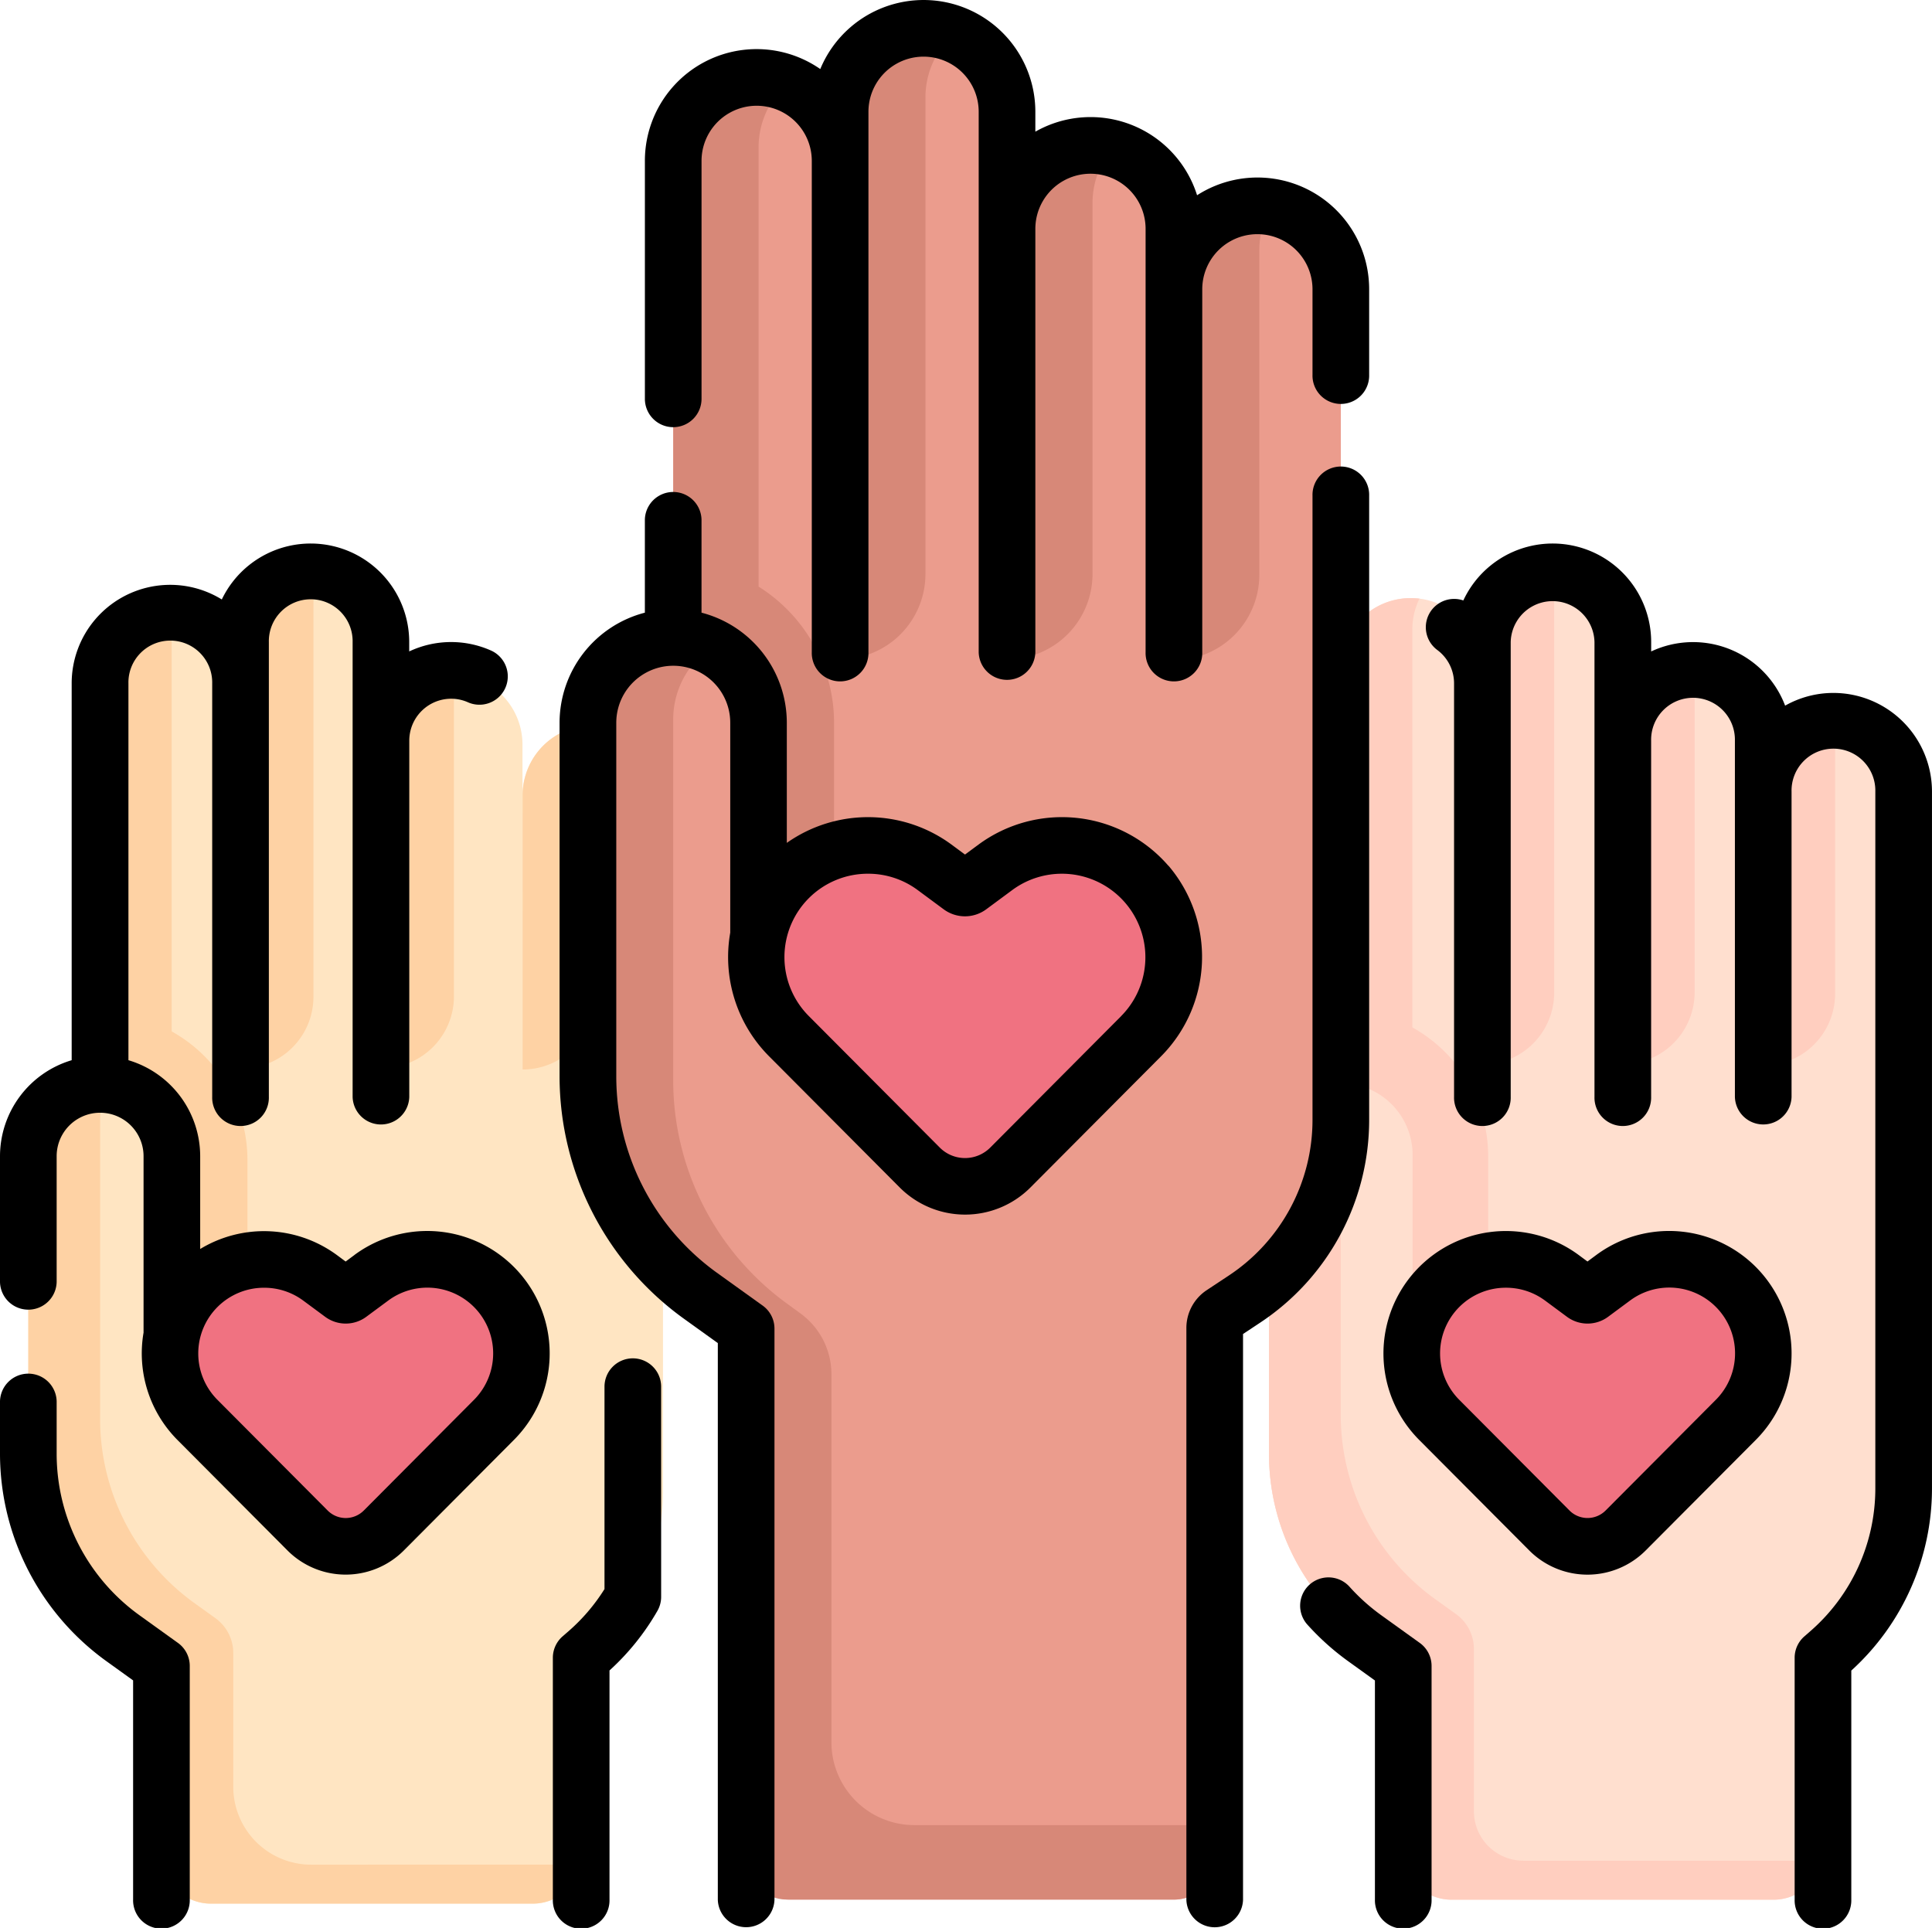 <svg xmlns="http://www.w3.org/2000/svg" width="93.75" height="93.561" viewBox="0 0 93.75 93.561">
  <g id="no-racismo_1_" data-name="no-racismo (1)" transform="translate(0 -0.517)">
    <g id="Grupo_1223678" data-name="Grupo 1223678" transform="translate(1.376 1.853)">
      <g id="XMLID_561_" transform="translate(60.205 26.416)">
        <g id="Grupo_1223664" data-name="Grupo 1223664">
          <path id="Trazado_1175967" data-name="Trazado 1175967" d="M359.954,162.585a3.407,3.407,0,1,1,6.815,0V196.4a10.57,10.57,0,0,1-3.622,7.964l-.293.255v9.343a2.4,2.4,0,0,1-2.4,2.4H344.832a2.4,2.4,0,0,1-2.4-2.4v-8.943l-1.875-1.347a11.013,11.013,0,0,1-4.586-8.945V180.283a3.483,3.483,0,0,1,3.473-3.483V156.608a3.407,3.407,0,0,1,6.815,0h.062v-1.184a3.465,3.465,0,0,1,3.362-3.495,3.4,3.4,0,0,1,3.453,3.407v4.78a3.407,3.407,0,0,1,6.815,0Z" transform="translate(-335.974 -151.928)" fill="#ffdfcf"/>
        </g>
      </g>
      <path id="Trazado_1175968" data-name="Trazado 1175968" d="M357.136,284.855V274.777a7.148,7.148,0,0,0-7.148-7.148,7.172,7.172,0,0,0-1.119.088v17.138Z" transform="translate(-286.3 -220.006)" fill="#ffcebf"/>
      <g id="XMLID_559_" transform="translate(0 26.416)">
        <g id="Grupo_1223667" data-name="Grupo 1223667">
          <path id="Trazado_1175969" data-name="Trazado 1175969" d="M342.939,299.593v16.333h-.5v-.077L340.56,314.5a11.013,11.013,0,0,1-4.586-8.945V291.111a3.483,3.483,0,1,1,6.965,0Z" transform="translate(-275.769 -262.756)" fill="#ffdfcf"/>
          <g id="XMLID_562_" transform="translate(0 0.193)">
            <g id="Grupo_1223665" data-name="Grupo 1223665">
              <path id="Trazado_1175970" data-name="Trazado 1175970" d="M31.487,163.638a3.407,3.407,0,1,1,6.815,0v33.819a10.57,10.57,0,0,1-3.622,7.964l-.293.255v9.343a2.4,2.4,0,0,1-2.4,2.4H16.365a2.4,2.4,0,0,1-2.4-2.4v-8.943l-1.875-1.347a11.013,11.013,0,0,1-4.586-8.945V181.336a3.483,3.483,0,0,1,3.473-3.483V157.661a3.407,3.407,0,1,1,6.815,0h.062v-1.184a3.465,3.465,0,0,1,3.362-3.495,3.4,3.4,0,0,1,3.453,3.407v4.78a3.407,3.407,0,0,1,6.815,0Z" transform="translate(-7.507 -152.981)" fill="#ffe5c2"/>
            </g>
          </g>
          <path id="Trazado_1175971" data-name="Trazado 1175971" d="M34.783,286.331V275.857a7.145,7.145,0,0,0-6.9-7.142v17.616Z" transform="translate(-24.152 -247.309)" fill="#fed2a4"/>
          <path id="Trazado_1175972" data-name="Trazado 1175972" d="M14.472,300.627V316.96h-.5v-.077l-1.875-1.347a11.013,11.013,0,0,1-4.586-8.945V292.145a3.483,3.483,0,0,1,6.965,0Z" transform="translate(-7.507 -263.6)" fill="#ffe5c2"/>
          <g id="Grupo_1223666" data-name="Grupo 1223666" transform="translate(60.205)">
            <path id="Trazado_1175973" data-name="Trazado 1175973" d="M348.314,220.14a2.4,2.4,0,0,1-2.4-2.4v-7.874a2.085,2.085,0,0,0-.868-1.693l-1.007-.723a11.013,11.013,0,0,1-4.586-8.945V184.061a3.483,3.483,0,0,1,3.473-3.483V160.386a3.405,3.405,0,0,1,.347-1.491,3.456,3.456,0,0,0-.422-.026,3.4,3.4,0,0,0-3.407,3.407v20.193a3.483,3.483,0,0,0-3.473,3.483V200.4a11.013,11.013,0,0,0,4.586,8.945l1.875,1.347v8.943a2.4,2.4,0,0,0,2.4,2.4h15.625a2.4,2.4,0,0,0,2.342-1.89H348.314Z" transform="translate(-335.974 -157.596)" fill="#ffcebf"/>
            <path id="Trazado_1175974" data-name="Trazado 1175974" d="M395.929,153.278a3.4,3.4,0,0,1,.276-1.331,3.4,3.4,0,0,0-3.758,3.469v20.42a3.483,3.483,0,0,0,3.483-3.483Z" transform="translate(-382.095 -151.928)" fill="#ffcebf"/>
          </g>
        </g>
      </g>
      <g id="Grupo_1223669" data-name="Grupo 1223669" transform="translate(27.152 0.039)">
        <g id="XMLID_555_">
          <g id="Grupo_1223668" data-name="Grupo 1223668">
            <path id="Trazado_1175975" data-name="Trazado 1175975" d="M184.08,20.682a4.035,4.035,0,0,1,1.186-2.863c1.379-1.379,3.743-1.766,5.947-.015a2.581,2.581,0,0,1,.967,2.022V60.975a10.452,10.452,0,0,1-4.678,8.712l-1.072.709a.832.832,0,0,0-.37.691V96.862a1.968,1.968,0,0,1-1.968,1.968h-18.62a2.149,2.149,0,0,1-2.149-2.149V71.116l-2.229-1.6a13.088,13.088,0,0,1-5.449-10.629V41.716a4.137,4.137,0,0,1,4.139-4.139v-24a2.575,2.575,0,0,1,.978-2.028c2.209-1.73,4.562-1.341,5.936.033a4.035,4.035,0,0,1,1.186,2.863V11.209a2.578,2.578,0,0,1,.967-2.02c2.2-1.749,4.566-1.362,5.945.016a4.035,4.035,0,0,1,1.186,2.863v5.682a4.05,4.05,0,0,1,8.1,0Z" transform="translate(-155.644 -8.019)" fill="#eb9c8d"/>
          </g>
        </g>
      </g>
      <path id="Trazado_1175976" data-name="Trazado 1175976" d="M186.03,169.723V157.093a7.814,7.814,0,0,0-7.806-7.8v20.435Z" transform="translate(-146.933 -123.356)" fill="#d78878"/>
      <g id="XMLID_558_" transform="translate(23.985 29.598)">
        <g id="Grupo_1223670" data-name="Grupo 1223670">
          <path id="Trazado_1175977" data-name="Trazado 1175977" d="M138.367,209.239a3.483,3.483,0,0,0,3.483-3.483v-11.95a3.387,3.387,0,0,1,.245-1.258c-.107-.01-.216-.016-.326-.016a3.4,3.4,0,0,0-3.4,3.3Z" transform="translate(-138.367 -188.272)" fill="#fed2a4"/>
          <path id="Trazado_1175978" data-name="Trazado 1175978" d="M163.923,183.506v19.321h-.6l-2.229-1.6a13.088,13.088,0,0,1-5.449-10.629V173.427a4.14,4.14,0,0,1,8.279,0Z" transform="translate(-152.477 -169.288)" fill="#eb9c8d"/>
        </g>
      </g>
      <path id="Trazado_1175979" data-name="Trazado 1175979" d="M208.12,239.954l-6.355-6.383a5.427,5.427,0,0,1,7.074-8.192l1.26.932a.37.37,0,0,0,.44,0l1.26-.932a5.427,5.427,0,0,1,7.074,8.192l-6.355,6.383A3.1,3.1,0,0,1,208.12,239.954Z" transform="translate(-164.867 -184.631)" fill="#f07281"/>
      <g id="Grupo_1223671" data-name="Grupo 1223671" transform="translate(27.152 2.421)">
        <path id="Trazado_1175980" data-name="Trazado 1175980" d="M167.462,101.807V83.95a3.646,3.646,0,0,0-1.493-2.943l-.736-.538a13.4,13.4,0,0,1-5.449-10.819V52.175A4.243,4.243,0,0,1,161,49.2a4.1,4.1,0,0,1,2.927-1.233V24.423a4.144,4.144,0,0,1,1.406-3.12,4.057,4.057,0,0,0-1.735-.278,4.114,4.114,0,0,0-3.81,4.141V48.195a4.136,4.136,0,0,0-4.139,4.139V69.5a13.088,13.088,0,0,0,5.449,10.629l2.229,1.6v25.736a1.977,1.977,0,0,0,1.978,1.978h18.78a1.98,1.98,0,0,0,1.98-1.98V105.83H171.485a4.023,4.023,0,0,1-4.023-4.023Z" transform="translate(-155.645 -21.018)" fill="#d78878"/>
      </g>
      <g id="Grupo_1223674" data-name="Grupo 1223674" transform="translate(39.392)">
        <g id="Grupo_1223672" data-name="Grupo 1223672">
          <path id="Trazado_1175981" data-name="Trazado 1175981" d="M222.421,38.467a4.139,4.139,0,0,0,4.139-4.139V11.212a4.144,4.144,0,0,1,1.406-3.12,4.053,4.053,0,0,0-1.674-.281,4.111,4.111,0,0,0-3.87,4.139Z" transform="translate(-222.421 -7.808)" fill="#d78878"/>
        </g>
        <g id="Grupo_1223673" data-name="Grupo 1223673" transform="translate(8.107 5.721)">
          <path id="Trazado_1175982" data-name="Trazado 1175982" d="M266.654,63.957a4.139,4.139,0,0,0,4.139-4.139V41.827a4.147,4.147,0,0,1,.964-2.667,4.05,4.05,0,0,0-5.1,3.624Z" transform="translate(-266.654 -39.018)" fill="#d78878"/>
          <path id="Trazado_1175983" data-name="Trazado 1175983" d="M310.816,77.063a4.139,4.139,0,0,0,4.139-4.139V57.185a4.148,4.148,0,0,1,.572-2.109,3.953,3.953,0,0,0-.626-.056,4.049,4.049,0,0,0-4.085,3.832Z" transform="translate(-302.722 -52.086)" fill="#d78878"/>
        </g>
      </g>
      <path id="Trazado_1175984" data-name="Trazado 1175984" d="M380.416,347.091l-5.347-5.371a4.567,4.567,0,0,1,5.953-6.894l1.06.784a.312.312,0,0,0,.371,0l1.06-.784a4.567,4.567,0,0,1,5.953,6.894l-5.347,5.371A2.612,2.612,0,0,1,380.416,347.091Z" transform="translate(-306.611 -274.156)" fill="#f07281"/>
      <g id="Grupo_1223676" data-name="Grupo 1223676" transform="translate(0 26.609)">
        <g id="Grupo_1223675" data-name="Grupo 1223675">
          <path id="Trazado_1175985" data-name="Trazado 1175985" d="M21.231,221.193a3.78,3.78,0,0,1-3.78-3.78v-6.491a2.085,2.085,0,0,0-.868-1.693l-1.007-.723a11.013,11.013,0,0,1-4.586-8.945V185.114a3.483,3.483,0,0,1,3.473-3.483V161.438a3.4,3.4,0,0,1,.347-1.491,3.457,3.457,0,0,0-.422-.026,3.4,3.4,0,0,0-3.407,3.407v20.193A3.483,3.483,0,0,0,7.508,187v14.447a11.013,11.013,0,0,0,4.586,8.945l1.875,1.347v8.943a2.4,2.4,0,0,0,2.4,2.4H31.991a2.4,2.4,0,0,0,2.342-1.89Z" transform="translate(-7.508 -158.649)" fill="#fed2a4"/>
          <path id="Trazado_1175986" data-name="Trazado 1175986" d="M67.462,154.331A3.4,3.4,0,0,1,67.737,153a3.4,3.4,0,0,0-3.758,3.469v20.42a3.483,3.483,0,0,0,3.483-3.483Z" transform="translate(-53.628 -152.981)" fill="#fed2a4"/>
          <path id="Trazado_1175987" data-name="Trazado 1175987" d="M101.174,198.169a3.483,3.483,0,0,0,3.483-3.482V180.395a3.387,3.387,0,0,1,.27-1.316,3.459,3.459,0,0,0-.348-.019,3.406,3.406,0,0,0-3.4,3.349Z" transform="translate(-84.006 -174.28)" fill="#fed2a4"/>
        </g>
        <path id="Trazado_1175988" data-name="Trazado 1175988" d="M51.658,347.092l-5.347-5.37a4.567,4.567,0,0,1,5.953-6.894l1.06.785a.312.312,0,0,0,.371,0l1.06-.785a4.567,4.567,0,0,1,5.953,6.894l-5.347,5.371a2.612,2.612,0,0,1-3.7,0Z" transform="translate(-38.112 -300.765)" fill="#f07281"/>
      </g>
      <g id="Grupo_1223677" data-name="Grupo 1223677" transform="translate(77.373 31.196)">
        <path id="Trazado_1175989" data-name="Trazado 1175989" d="M429.64,197.117a3.483,3.483,0,0,0,3.482-3.483V179.343a3.388,3.388,0,0,1,.27-1.316,3.468,3.468,0,0,0-.348-.019,3.406,3.406,0,0,0-3.4,3.349Z" transform="translate(-429.64 -178.008)" fill="#ffcebf"/>
        <path id="Trazado_1175990" data-name="Trazado 1175990" d="M466.834,208.186a3.483,3.483,0,0,0,3.482-3.483v-11.95a3.389,3.389,0,0,1,.245-1.258c-.107-.01-.216-.016-.326-.016a3.4,3.4,0,0,0-3.4,3.3Z" transform="translate(-460.017 -189.01)" fill="#ffcebf"/>
      </g>
    </g>
    <g id="Grupo_1223679" data-name="Grupo 1223679" transform="translate(0 0.517)">
      <path id="Trazado_1175991" data-name="Trazado 1175991" d="M172.1,21.247a1.375,1.375,0,0,0,1.375-1.375V8.324a2.675,2.675,0,1,1,5.35,0V32.171a1.375,1.375,0,1,0,2.749,0V5.941a2.675,2.675,0,0,1,5.35,0V32.171a1.375,1.375,0,0,0,2.749,0V11.623a2.675,2.675,0,1,1,5.35,0V32.171a1.375,1.375,0,1,0,2.749,0V14.556a2.675,2.675,0,1,1,5.35,0v4.151a1.375,1.375,0,1,0,2.749,0V14.556a5.42,5.42,0,0,0-8.35-4.564,5.419,5.419,0,0,0-7.848-3.085V5.941a5.424,5.424,0,0,0-10.436-2.073,5.42,5.42,0,0,0-8.511,4.456V19.872A1.375,1.375,0,0,0,172.1,21.247Z" transform="translate(-139.433 -0.517)"/>
      <path id="Trazado_1175992" data-name="Trazado 1175992" d="M322.953,125.6a1.375,1.375,0,1,0-2.749,0v30.282a9.057,9.057,0,0,1-4.062,7.566l-1.072.71a2.2,2.2,0,0,0-.986,1.837v27.742a1.375,1.375,0,0,0,2.749,0V166.285l.828-.549a11.8,11.8,0,0,0,5.292-9.857Z" transform="translate(-256.515 -101.548)"/>
      <path id="Trazado_1175993" data-name="Trazado 1175993" d="M177.685,148.755a6.828,6.828,0,0,0-9.207-1.036l-.663.49-.663-.49a6.836,6.836,0,0,0-7.984-.076v-5.831a5.524,5.524,0,0,0-4.139-5.341v-4.519a1.375,1.375,0,0,0-2.749,0v4.519a5.524,5.524,0,0,0-4.139,5.341v17.169a14.5,14.5,0,0,0,6.022,11.745l1.657,1.191v27.008a1.375,1.375,0,0,0,2.749,0V171.212A1.374,1.374,0,0,0,158,170.1l-2.229-1.6a11.743,11.743,0,0,1-4.878-9.513V141.812a2.765,2.765,0,1,1,5.53,0V152a6.823,6.823,0,0,0,1.867,5.981l6.355,6.382a4.479,4.479,0,0,0,6.347,0l6.355-6.382a6.835,6.835,0,0,0,.341-9.231Zm-2.289,7.291-6.355,6.382a1.729,1.729,0,0,1-2.451,0l-6.355-6.382a4.048,4.048,0,0,1,2.879-6.907,4.03,4.03,0,0,1,2.4.79l1.261.933a1.736,1.736,0,0,0,2.075,0l1.26-.932a4.053,4.053,0,0,1,5.282,6.117Z" transform="translate(-120.988 -106.739)"/>
      <path id="Trazado_1175994" data-name="Trazado 1175994" d="M349.914,421.211l-1.875-1.348a9.668,9.668,0,0,1-1.555-1.4,1.375,1.375,0,0,0-2.049,1.833,12.419,12.419,0,0,0,2,1.8l1.3.936v10.632a1.375,1.375,0,1,0,2.749,0V422.327A1.375,1.375,0,0,0,349.914,421.211Z" transform="translate(-281.017 -341.481)"/>
      <path id="Trazado_1175995" data-name="Trazado 1175995" d="M397.25,151.677a4.751,4.751,0,0,0-2.345.617,4.778,4.778,0,0,0-6.5-2.63v-.454a4.781,4.781,0,0,0-9.115-2.021,1.374,1.374,0,0,0-1.269,2.4,2.016,2.016,0,0,1,.819,1.626v20.066a1.375,1.375,0,1,0,2.749,0V149.21a2.033,2.033,0,0,1,4.065,0v22.071a1.375,1.375,0,1,0,2.749,0V153.991a2.033,2.033,0,1,1,4.065,0v17.289a1.375,1.375,0,0,0,2.749,0V156.459a2.033,2.033,0,1,1,4.065,0v33.819a9.19,9.19,0,0,1-3.151,6.928l-.293.256a1.374,1.374,0,0,0-.471,1.036v11.739a1.375,1.375,0,1,0,2.749,0V199.12a11.938,11.938,0,0,0,3.915-8.842V156.459A4.787,4.787,0,0,0,397.25,151.677Z" transform="translate(-308.282 -118.05)"/>
      <path id="Trazado_1175996" data-name="Trazado 1175996" d="M376.616,327.631l-.428.317-.428-.317a5.942,5.942,0,0,0-7.744,8.969l5.347,5.37a3.986,3.986,0,0,0,5.65,0l5.348-5.37a5.942,5.942,0,0,0-7.745-8.969Zm5.8,7.029-5.348,5.371a1.237,1.237,0,0,1-1.753,0h0l-5.347-5.37a3.188,3.188,0,0,1,2.267-5.441,3.175,3.175,0,0,1,1.893.622l1.06.785a1.678,1.678,0,0,0,2.006,0l1.06-.785a3.192,3.192,0,0,1,4.161,4.819Z" transform="translate(-299.156 -266.729)"/>
      <path id="Trazado_1175997" data-name="Trazado 1175997" d="M8.638,377.457l-1.875-1.348a9.662,9.662,0,0,1-4.014-7.828V365.8A1.375,1.375,0,1,0,0,365.8v2.478a12.418,12.418,0,0,0,5.159,10.06l1.3.936v10.635a1.375,1.375,0,1,0,2.749,0v-11.34A1.375,1.375,0,0,0,8.638,377.457Z" transform="translate(0 -297.727)"/>
      <path id="Trazado_1175998" data-name="Trazado 1175998" d="M150.244,360.153a1.375,1.375,0,0,0-1.375,1.375v9.822a9.15,9.15,0,0,1-1.741,2.041l-.293.255a1.375,1.375,0,0,0-.472,1.036v11.739a1.375,1.375,0,1,0,2.749,0V375.3a11.919,11.919,0,0,0,2.323-2.889,1.374,1.374,0,0,0,.183-.685v-10.2A1.374,1.374,0,0,0,150.244,360.153Z" transform="translate(-119.536 -294.235)"/>
      <path id="Trazado_1175999" data-name="Trazado 1175999" d="M17.2,178.953l-.428.317-.428-.317a5.969,5.969,0,0,0-6.63-.291v-4.5A4.866,4.866,0,0,0,6.232,169.5V151.215a2.033,2.033,0,1,1,4.065,0v20.066a1.375,1.375,0,1,0,2.749,0V149.21a2.033,2.033,0,1,1,4.065,0v22.071a1.375,1.375,0,0,0,2.749,0V153.991a2.035,2.035,0,0,1,2.033-2.033,2.014,2.014,0,0,1,.833.181,1.375,1.375,0,0,0,1.131-2.506,4.765,4.765,0,0,0-4,.03v-.454a4.782,4.782,0,0,0-9.094-2.068,4.779,4.779,0,0,0-7.285,4.073V169.5A4.866,4.866,0,0,0,0,174.158v6.11a1.375,1.375,0,0,0,2.749,0v-6.11a2.108,2.108,0,1,1,4.217,0v8.561a5.96,5.96,0,0,0,1.635,5.2l5.347,5.37a3.986,3.986,0,0,0,5.65,0l5.347-5.37a5.942,5.942,0,0,0-7.744-8.969Zm5.8,7.029-5.347,5.371a1.237,1.237,0,0,1-1.753,0h0l-5.347-5.37a3.188,3.188,0,0,1,2.267-5.441,3.175,3.175,0,0,1,1.893.622l1.06.784a1.678,1.678,0,0,0,2.006,0l1.06-.784A3.192,3.192,0,0,1,23,185.982Z" transform="translate(0 -118.05)"/>
    </g>
  </g>
</svg>
